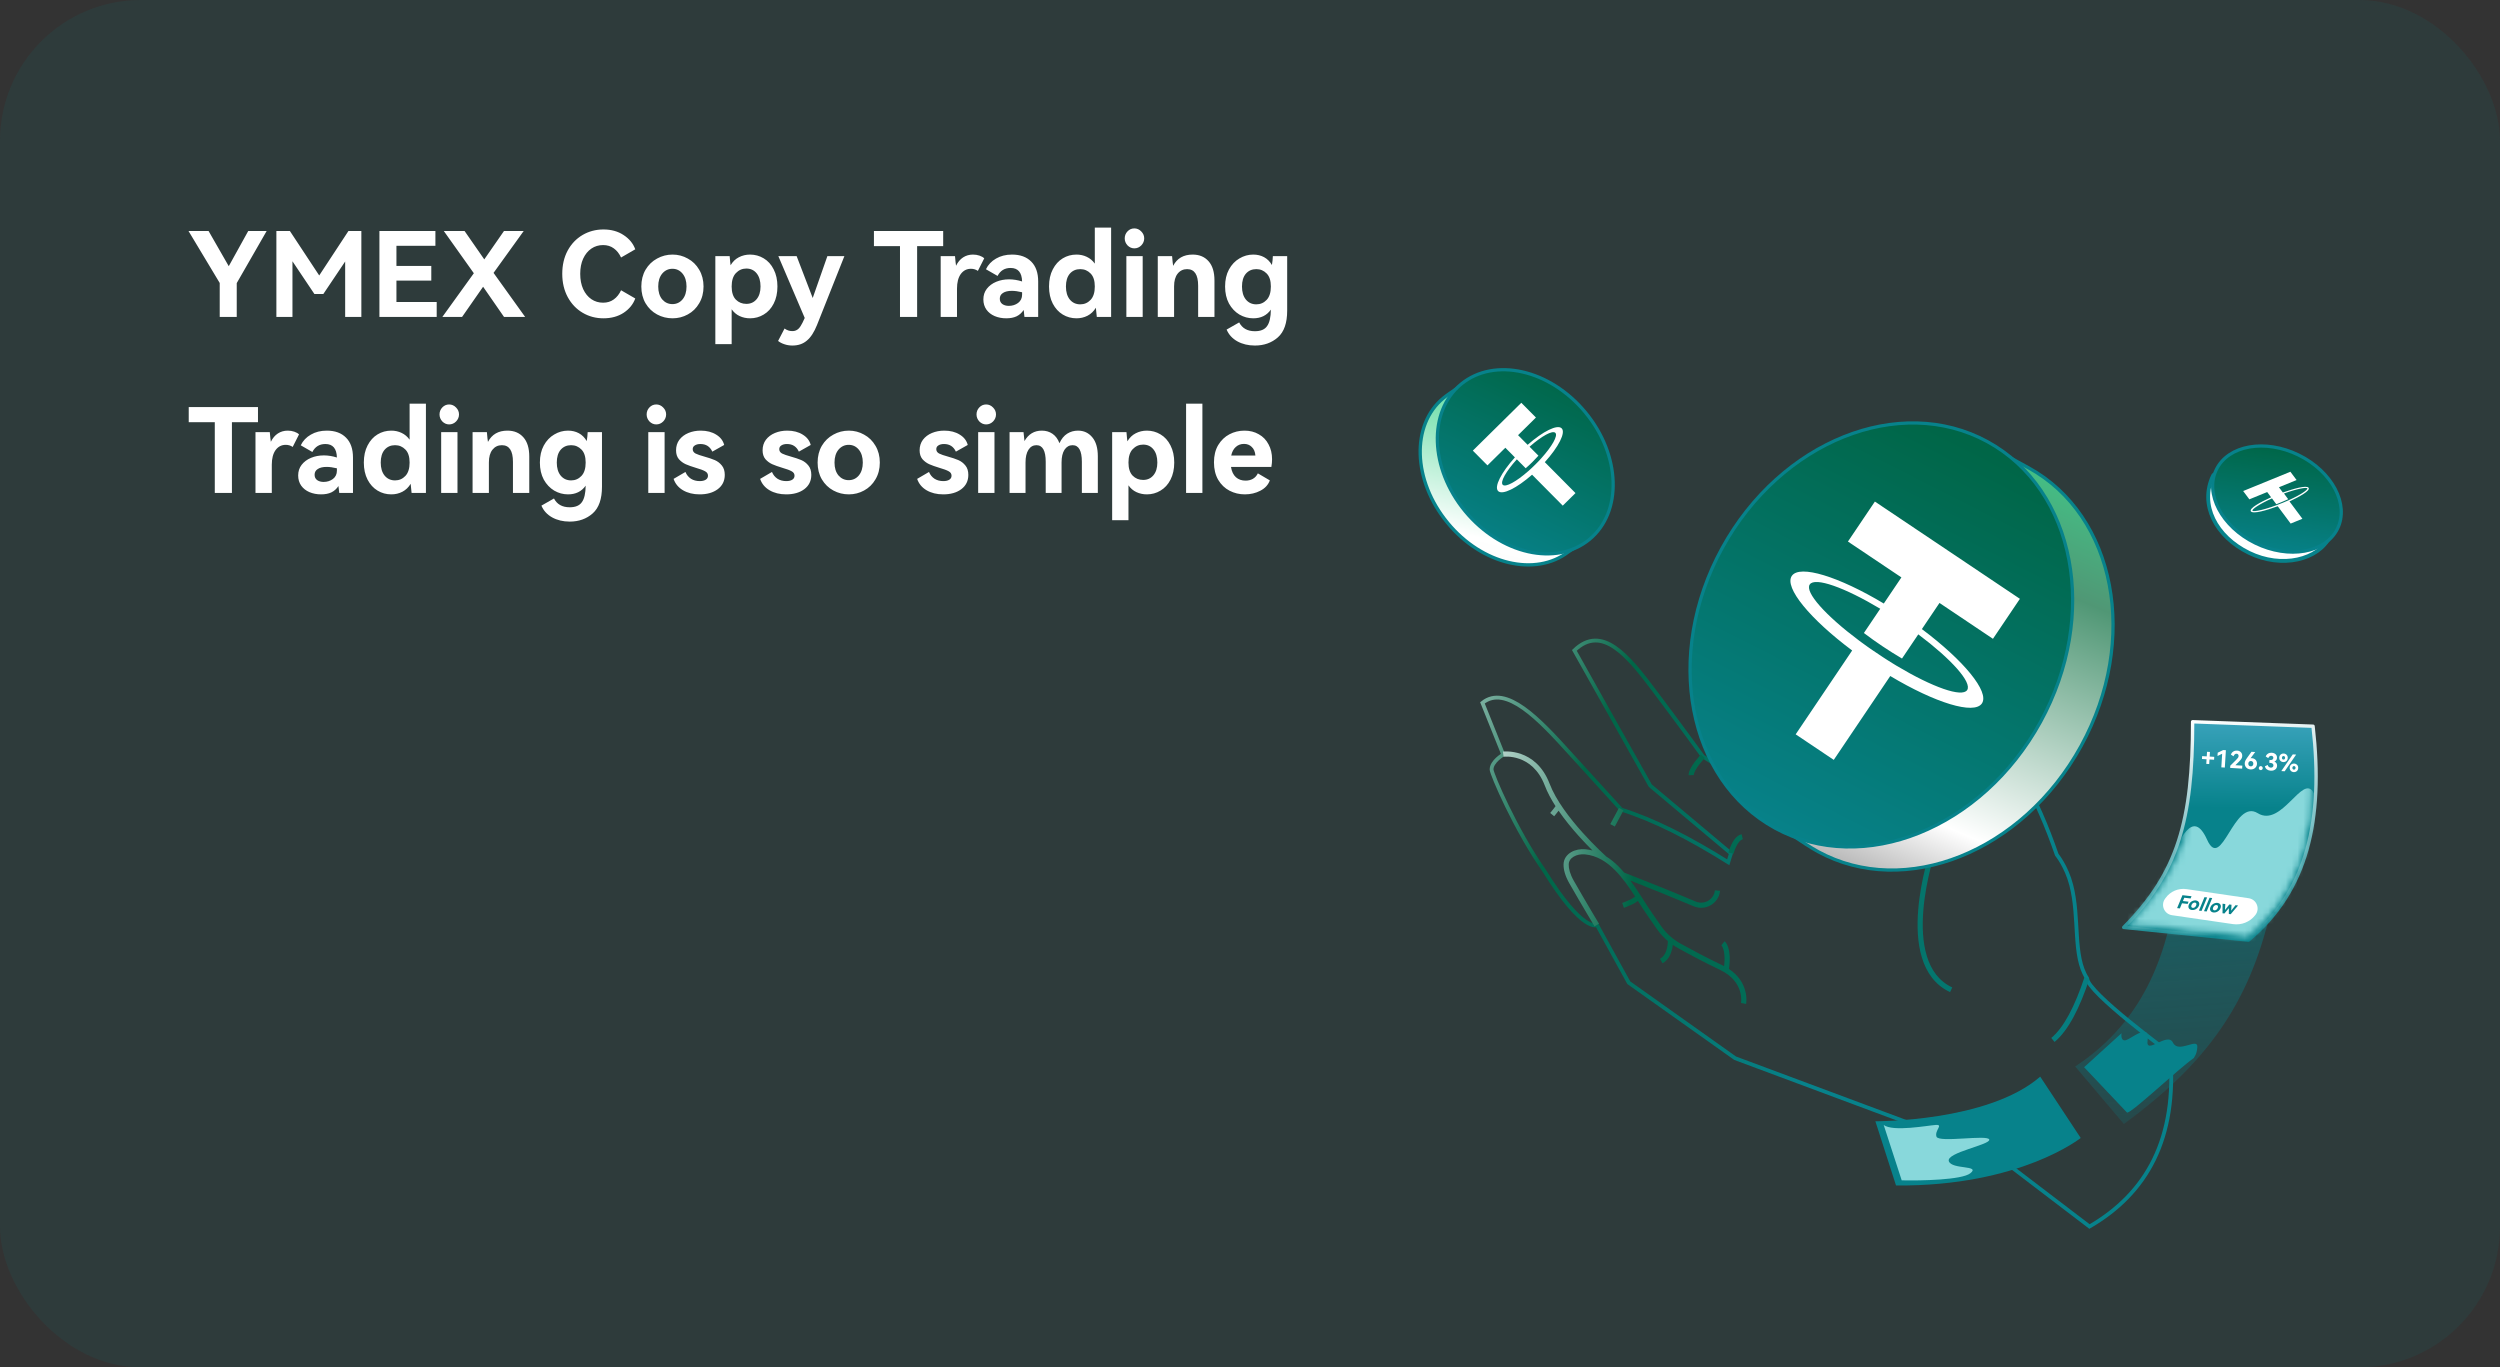 <svg width="426" height="233" viewBox="0 0 426 233" fill="none" xmlns="http://www.w3.org/2000/svg">
<rect x="0" y="0" width="426" height="233" fill="#333333" stroke="none"/>
<rect width="426" height="233" rx="24" fill="#07828B" fill-opacity="0.1"/>
<path d="M246.676 89.103L246.676 89.102C240.69 81.847 240.459 72.37 245.938 67.846L245.939 67.845C246.459 67.412 247.436 66.739 248.294 66.167C248.72 65.883 249.114 65.626 249.401 65.441C249.544 65.348 249.661 65.273 249.742 65.221C249.756 65.212 249.768 65.204 249.78 65.197C249.791 65.198 249.803 65.2 249.815 65.202C249.905 65.215 250.039 65.235 250.211 65.262C250.555 65.317 251.053 65.402 251.666 65.523C252.892 65.764 254.578 66.147 256.416 66.713C260.107 67.85 264.351 69.71 266.756 72.6C267.961 74.066 268.765 76.028 269.287 78.168C269.808 80.305 270.044 82.601 270.125 84.717C270.206 86.832 270.133 88.76 270.039 90.159C269.992 90.859 269.94 91.426 269.9 91.817C269.88 92.013 269.863 92.165 269.851 92.268C269.85 92.278 269.849 92.288 269.847 92.297L269.841 92.301L269.542 92.502C269.294 92.668 268.962 92.89 268.627 93.115C267.966 93.559 267.271 94.025 267.214 94.069L267.213 94.07C261.678 98.313 252.557 96.239 246.676 89.103Z" fill="url(#paint0_linear_3849_2908)" stroke="#07828B" stroke-width="0.566"/>
<path d="M270.833 91.925C276.492 87.274 276.187 77.578 270.151 70.268C264.115 62.958 254.634 60.803 248.974 65.454C243.314 70.105 243.62 79.802 249.656 87.111C255.692 94.421 265.173 96.576 270.833 91.925Z" fill="url(#paint1_linear_3849_2908)" stroke="#07828B" stroke-width="0.552" stroke-miterlimit="10" stroke-linejoin="round"/>
<path d="M253.464 79.301L250.97 76.787L259.23 68.634L261.724 71.148L258.678 74.154L260.307 75.797C262.92 73.492 265.387 72.26 266.111 72.99C266.834 73.72 265.574 76.168 263.236 78.75L268.463 84.022L266.294 86.164L261.065 80.89C258.46 83.183 256.003 84.407 255.282 83.679C254.56 82.952 255.813 80.514 258.139 77.939L256.509 76.295L253.464 79.301ZM256.067 82.611C256.543 83.09 258.383 82.07 260.441 80.261L260.573 80.143L260.587 80.129L260.71 80.019L260.723 80.006C260.815 79.923 260.906 79.839 260.999 79.752L261.005 79.747L261.128 79.631L261.162 79.597L261.259 79.505L261.862 78.91L261.955 78.815L261.987 78.783L262.097 78.669L262.109 78.657C262.239 78.522 262.365 78.387 262.488 78.253L262.49 78.251L262.612 78.117C264.459 76.076 265.509 74.24 265.031 73.758C264.553 73.276 262.702 74.305 260.636 76.124L262.149 77.65C261.831 78.007 261.482 78.375 261.107 78.745C260.726 79.121 260.346 79.472 259.978 79.79L258.471 78.27C256.633 80.305 255.591 82.13 256.067 82.611Z" fill="white"/>
<path d="M377.113 81.033L377.113 81.033C377.148 80.961 377.175 80.936 377.19 80.924C377.209 80.909 377.223 80.901 377.258 80.883C377.274 80.875 377.293 80.865 377.319 80.851C377.396 80.809 377.495 80.748 377.591 80.637C377.676 80.538 377.746 80.414 377.807 80.255C378.993 78.666 380.836 77.84 383.045 77.725C385.275 77.608 387.861 78.218 390.452 79.486L390.594 79.196L390.452 79.486C395.376 81.896 398.355 85.97 397.697 89.694C397.659 89.8 397.623 89.904 397.587 90.006C397.409 90.51 397.247 90.967 397.037 91.395L397.037 91.395C396.053 93.397 394.016 94.785 391.499 95.329C388.985 95.873 386.015 95.566 383.218 94.197C377.593 91.443 374.735 86.017 377.113 81.033Z" fill="white" stroke="#07828B" stroke-width="0.651"/>
<path d="M384.307 92.54C378.609 89.751 375.64 84.132 377.677 79.99C379.714 75.847 385.984 74.751 391.682 77.54C397.381 80.329 400.349 85.948 398.312 90.09C396.276 94.232 390.005 95.329 384.307 92.54Z" fill="url(#paint2_linear_3849_2908)" stroke="#07828B" stroke-width="0.552" stroke-miterlimit="10" stroke-linejoin="round"/>
<path d="M393.39 83.119C393.04 82.645 390.88 83.261 389 83.924L388.332 83.031L391.338 81.8L390.282 80.385L382.234 83.673L383.291 85.087L386.33 83.844L386.998 84.737C385.184 85.546 383.185 86.639 383.554 87.137C383.923 87.635 386.232 86.961 388.126 86.263L390.329 89.218L392.33 88.397L390.127 85.442C391.888 84.62 393.731 83.595 393.381 83.12L393.39 83.119ZM388.925 85.694C386.067 86.859 383.997 87.262 383.827 87.032C383.667 86.819 384.899 85.942 387.146 84.925L387.884 85.921L388.815 85.544C389.186 85.395 389.556 85.237 389.908 85.064L389.189 84.092C391.44 83.279 393.026 83.004 393.176 83.21C393.313 83.459 391.751 84.541 388.934 85.693L388.925 85.694Z" fill="white"/>
<path d="M272.129 157.62L277.545 167.453L295.661 180.317L340.191 196.913L356.048 209C365.749 203.364 371.047 194.076 369.801 179.462C369.801 179.462 355.697 169.124 355.619 166.676C353.165 162.867 354.412 156.454 352.931 150.78C352.113 147.632 350.477 145.65 350.477 145.65C347.126 135.933 342.646 127.538 336.296 121.126C336.296 121.126 327.179 116.462 330.179 126.411C330.179 126.411 333.724 127.927 333.14 134.534C332.945 136.905 332.867 141.569 331.62 143.24C330.763 144.367 329.672 144.911 328.66 145.183C327.023 145.572 319.777 145.222 315.92 143.667C308.557 140.675 299.206 134.534 290.168 128.899C290.168 128.899 285.999 123.147 281.869 117.667C277.467 111.798 272.987 106.279 268.272 110.826L281.207 133.873L294.96 145.416L294.492 146.932C287.986 142.851 281.83 139.703 276.259 137.954C276.259 137.954 272.09 133.368 267.416 128.238C262.351 122.641 256.624 116.54 252.611 119.765L256.156 128.588C256.156 128.588 254.13 129.754 254.169 131.153C254.208 131.93 258.182 141.297 263.13 148.37C269.753 159.058 272.129 157.62 272.129 157.62Z" stroke="url(#paint3_linear_3849_2908)" stroke-width="0.651"/>
<path fill-rule="evenodd" clip-rule="evenodd" d="M256.156 128.51C256.214 128.945 256.214 128.945 256.214 128.945L256.221 128.944C256.228 128.943 256.24 128.942 256.257 128.94C256.29 128.937 256.341 128.933 256.408 128.93C256.542 128.922 256.739 128.918 256.985 128.931C257.477 128.955 258.157 129.045 258.902 129.308C260.378 129.827 262.145 131.031 263.225 133.835C263.669 135.008 264.314 136.205 265.064 137.372C265.043 137.401 265.02 137.433 264.994 137.468C264.889 137.612 264.761 137.777 264.636 137.936C264.511 138.094 264.391 138.242 264.302 138.352C264.257 138.406 264.22 138.451 264.195 138.482L264.165 138.518L264.158 138.527L264.156 138.529L264.156 138.53L264.494 138.81C264.833 139.089 264.833 139.089 264.833 139.089L264.833 139.089L264.834 139.088L264.836 139.086L264.844 139.076L264.874 139.039C264.901 139.007 264.938 138.961 264.984 138.905C265.075 138.794 265.198 138.641 265.326 138.479C265.411 138.371 265.499 138.259 265.581 138.15C266.647 139.699 267.863 141.171 268.992 142.43C269.863 143.401 270.688 144.252 271.364 144.923C270.979 144.824 270.581 144.752 270.167 144.712C269.322 144.629 268.419 144.798 267.71 145.217C266.99 145.641 266.447 146.343 266.431 147.295C266.416 148.148 266.673 149.216 267.423 150.53C268.476 152.379 269.549 154.208 270.358 155.574C270.763 156.258 271.101 156.826 271.339 157.223C271.458 157.421 271.552 157.577 271.616 157.683L271.688 157.805L271.707 157.836L271.712 157.844L271.713 157.846L271.714 157.846C271.714 157.846 271.714 157.846 272.09 157.62C272.467 157.394 272.467 157.394 272.467 157.394V157.394L272.467 157.393L272.465 157.391L272.461 157.384L272.442 157.353L272.37 157.232C272.306 157.126 272.213 156.971 272.094 156.773C271.857 156.377 271.519 155.81 271.115 155.128C270.307 153.764 269.237 151.94 268.187 150.097C267.495 148.883 267.299 147.969 267.31 147.31C267.32 146.728 267.639 146.278 268.157 145.972C268.685 145.66 269.397 145.518 270.082 145.585C272.088 145.781 273.74 146.81 275.203 148.284C276.469 149.559 277.57 151.142 278.619 152.759C278.593 152.786 278.558 152.819 278.512 152.856C278.324 153.01 278.037 153.174 277.718 153.33C277.404 153.483 277.081 153.617 276.835 153.713C276.712 153.76 276.61 153.798 276.538 153.824C276.524 153.83 276.51 153.834 276.498 153.839C276.481 153.845 276.467 153.85 276.456 153.854L276.435 153.861L276.43 153.862L276.429 153.863C276.429 153.863 276.429 153.863 276.572 154.278C276.714 154.693 276.714 154.693 276.714 154.693H276.715L276.717 154.692L276.724 154.689L276.748 154.681C276.769 154.674 276.8 154.663 276.838 154.649C276.915 154.621 277.024 154.58 277.154 154.53C277.413 154.429 277.76 154.285 278.104 154.118C278.442 153.953 278.8 153.754 279.068 153.536L279.081 153.525C279.085 153.522 279.09 153.518 279.095 153.514C279.097 153.512 279.099 153.51 279.101 153.509L279.121 153.541C280.263 155.35 281.477 157.105 282.378 158.37C282.902 159.106 283.514 159.769 284.197 160.349C284.198 160.364 284.198 160.386 284.198 160.412C284.198 160.475 284.196 160.569 284.189 160.685C284.175 160.918 284.14 161.236 284.057 161.579C283.889 162.279 283.543 162.999 282.863 163.378L283.292 164.144C284.287 163.59 284.72 162.581 284.912 161.784C284.981 161.498 285.022 161.228 285.045 161C285.345 161.207 285.656 161.4 285.977 161.578C287.764 162.568 290.474 164.025 293.133 165.284C295.276 166.316 296.141 167.74 296.487 168.882C296.662 169.46 296.707 169.975 296.708 170.344C296.708 170.528 296.698 170.674 296.688 170.772C296.683 170.821 296.678 170.858 296.675 170.882C296.673 170.893 296.671 170.901 296.671 170.906L296.67 170.909C296.67 170.909 296.67 170.909 297.102 170.99C297.534 171.071 297.534 171.071 297.534 171.071V171.07L297.535 171.068L297.536 171.064L297.538 171.051C297.54 171.041 297.542 171.027 297.545 171.009C297.55 170.974 297.556 170.924 297.562 170.862C297.576 170.736 297.588 170.559 297.587 170.341C297.586 169.906 297.533 169.304 297.328 168.628C296.985 167.496 296.222 166.184 294.616 165.117C294.862 163.376 294.731 162.239 294.508 161.51C294.391 161.127 294.249 160.86 294.126 160.68C294.065 160.59 294.009 160.523 293.964 160.475C293.941 160.451 293.922 160.432 293.906 160.418C293.897 160.41 293.891 160.404 293.884 160.399L293.881 160.396L293.876 160.392L293.872 160.389L293.871 160.387L293.87 160.387C293.869 160.386 293.869 160.386 293.596 160.73C293.323 161.073 293.322 161.073 293.322 161.073L293.321 161.072L293.32 161.071L293.317 161.069L293.314 161.066C293.312 161.064 293.311 161.064 293.311 161.064C293.311 161.064 293.315 161.068 293.323 161.075C293.337 161.091 293.365 161.122 293.4 161.174C293.471 161.278 293.575 161.464 293.667 161.766C293.83 162.299 293.958 163.197 293.792 164.632C293.701 164.585 293.609 164.539 293.514 164.493L293.512 164.492C290.876 163.245 288.184 161.798 286.404 160.811C285.093 160.085 283.963 159.081 283.095 157.862C282.199 156.604 280.994 154.863 279.865 153.072L279.863 153.07C279.755 152.9 279.645 152.73 279.535 152.559C279.533 152.548 279.53 152.538 279.528 152.528L279.517 152.531C278.981 151.699 278.423 150.857 277.831 150.05C281.485 151.487 285.082 152.943 288.609 154.432C290.61 155.276 292.875 153.959 293.098 151.797L292.224 151.707C292.062 153.276 290.414 154.241 288.952 153.624C284.969 151.943 280.899 150.304 276.762 148.688C276.461 148.333 276.15 147.991 275.828 147.667C275.148 146.982 274.415 146.373 273.613 145.885L273.629 145.866L273.628 145.865L273.625 145.862L273.609 145.848C273.596 145.836 273.575 145.818 273.548 145.793C273.494 145.744 273.413 145.671 273.31 145.575C273.104 145.384 272.805 145.104 272.44 144.749C271.71 144.04 270.712 143.033 269.647 141.845C267.506 139.457 265.127 136.378 264.047 133.524L264.046 133.522C262.867 130.459 260.894 129.078 259.195 128.48C258.353 128.184 257.586 128.082 257.029 128.055C256.75 128.041 256.522 128.045 256.362 128.053C256.282 128.058 256.218 128.063 256.173 128.067C256.151 128.069 256.133 128.071 256.121 128.073L256.105 128.074L256.1 128.075L256.099 128.075H256.098C256.098 128.075 256.097 128.075 256.156 128.51ZM289.848 128.559C289.848 128.559 289.848 128.559 290.168 128.86C290.487 129.161 290.487 129.161 290.487 129.161L290.486 129.162L290.483 129.166L290.467 129.183C290.453 129.198 290.432 129.22 290.406 129.249C290.352 129.308 290.276 129.393 290.184 129.499C289.999 129.711 289.754 130.003 289.512 130.327C289.268 130.653 289.034 131.001 288.865 131.325C288.688 131.664 288.614 131.917 288.62 132.07L287.741 132.102C287.727 131.711 287.893 131.288 288.085 130.92C288.284 130.537 288.549 130.147 288.807 129.802C289.066 129.456 289.326 129.146 289.52 128.923C289.617 128.812 289.698 128.721 289.756 128.659C289.785 128.627 289.807 128.603 289.823 128.586L289.841 128.566L289.846 128.561L289.848 128.559L289.848 128.559ZM294.959 145.378C295.386 145.484 295.386 145.484 295.386 145.484L295.386 145.484L295.387 145.48L295.391 145.462C295.396 145.446 295.402 145.422 295.411 145.39C295.43 145.326 295.457 145.234 295.494 145.121C295.569 144.895 295.68 144.593 295.828 144.284C295.977 143.973 296.156 143.671 296.361 143.434C296.567 143.195 296.773 143.054 296.972 143.006L296.765 142.153C296.321 142.261 295.967 142.546 295.695 142.861C295.421 143.178 295.203 143.556 295.035 143.906C294.866 144.258 294.742 144.597 294.659 144.847C294.618 144.972 294.587 145.076 294.566 145.15C294.555 145.187 294.547 145.216 294.542 145.237L294.539 145.249L294.535 145.261L294.534 145.268L294.533 145.27L294.533 145.271V145.271C294.533 145.271 294.533 145.271 294.959 145.378ZM276.647 138.084L275.166 140.844L274.391 140.429L275.871 137.67L276.647 138.084ZM328.945 144.81C328.945 144.809 328.945 144.809 329.361 144.95C329.777 145.091 329.777 145.091 329.777 145.091V145.092L329.777 145.094L329.773 145.104L329.767 145.123L329.76 145.143C329.749 145.178 329.731 145.231 329.709 145.301C329.664 145.44 329.599 145.646 329.52 145.91C329.362 146.438 329.146 147.198 328.917 148.126C328.457 149.982 327.947 152.498 327.735 155.148C327.523 157.803 327.613 160.564 328.336 162.924C329.055 165.274 330.391 167.2 332.664 168.261L332.292 169.055C329.734 167.862 328.265 165.698 327.495 163.18C326.727 160.671 326.642 157.787 326.858 155.079C327.075 152.366 327.597 149.8 328.063 147.915C328.296 146.972 328.516 146.198 328.678 145.658C328.759 145.388 328.825 145.177 328.872 145.033C328.895 144.961 328.913 144.905 328.925 144.868C328.932 144.849 328.936 144.834 328.94 144.825L328.944 144.813L328.945 144.81L328.945 144.81ZM350.095 177.546C352.459 175.595 354.399 171.716 356.037 166.775L355.202 166.499C353.568 171.43 351.689 175.091 349.534 176.87L350.095 177.546Z" fill="url(#paint4_linear_3849_2908)"/>
<path d="M336.692 74.978C336.778 74.952 336.847 74.932 336.899 74.917L337.072 75.012L337.814 75.418C338.44 75.76 339.302 76.231 340.246 76.747C342.135 77.779 344.352 78.992 345.67 79.714C360.492 87.839 364.556 109.015 354.619 127.11C344.681 145.206 324.601 153.197 309.78 145.109C308.549 144.431 306.87 143.327 305.492 142.388C304.805 141.919 304.195 141.493 303.756 141.184C303.537 141.03 303.361 140.904 303.24 140.818C303.191 140.783 303.151 140.754 303.121 140.733L303.12 140.731C303.1 140.677 303.071 140.598 303.034 140.494C302.958 140.285 302.849 139.976 302.712 139.577C302.439 138.78 302.058 137.624 301.627 136.188C300.763 133.316 299.699 129.331 298.894 124.875C297.28 115.942 296.724 105.195 300.832 97.713C304.907 90.296 313.921 84.587 321.97 80.725C325.987 78.798 329.747 77.337 332.504 76.359C333.882 75.87 335.009 75.501 335.79 75.255C336.181 75.132 336.486 75.04 336.692 74.978Z" fill="url(#paint5_linear_3849_2908)" stroke="#07828B" stroke-width="0.552"/>
<path d="M347.706 123.007C357.688 104.816 353.637 83.438 338.657 75.257C323.676 67.076 303.44 75.191 293.458 93.382C283.475 111.574 287.527 132.952 302.507 141.133C317.487 149.314 337.723 141.199 347.706 123.007Z" fill="url(#paint6_linear_3849_2908)" stroke="#07828B" stroke-width="0.552" stroke-miterlimit="10" stroke-linejoin="round"/>
<path d="M339.599 108.853L344.19 102.039L319.48 85.466L314.889 92.28L323.999 98.39L321 102.842C313.341 98.251 306.654 96.159 305.322 98.136C303.989 100.114 308.455 105.502 315.608 110.844L305.982 125.132L312.473 129.484L322.1 115.194C329.735 119.76 336.391 121.836 337.719 119.864C339.047 117.893 334.608 112.526 327.488 107.197L330.489 102.742L339.599 108.853ZM335.201 117.591C334.324 118.892 329.278 117.091 323.25 113.488L322.862 113.254L322.82 113.226L322.457 113.004L322.419 112.978C322.15 112.813 321.878 112.643 321.605 112.469L321.588 112.458L321.221 112.224L321.119 112.156L320.832 111.969L319.028 110.76L318.749 110.567L318.651 110.501L318.32 110.267L318.283 110.243C317.891 109.965 317.507 109.688 317.132 109.411L317.127 109.408L316.754 109.13C311.102 104.907 307.5 100.902 308.381 99.595C309.261 98.288 314.337 100.107 320.392 103.731L317.607 107.864C318.582 108.605 319.642 109.362 320.762 110.114C321.901 110.877 323.026 111.583 324.101 112.213L326.875 108.095C332.5 112.306 336.077 116.29 335.201 117.591Z" fill="white"/>
<path d="M319.564 191.064C319.564 191.064 338.756 191.205 347.652 183.458L354.552 193.908C354.552 193.908 344.233 202.175 323.084 202.008L319.564 191.064Z" fill="#07828B"/>
<path d="M324.05 201.129L320.983 191.698C322.576 192.894 328.438 191.788 329.841 191.691C331.244 191.595 329.603 192.612 329.979 193.691C330.356 194.77 338.71 193.291 338.972 194.177C339.235 195.063 331.575 196.393 332.08 197.865C332.584 199.337 337.559 198.493 335.745 199.923C334.294 201.068 327.344 201.204 324.05 201.129Z" fill="#88D8DB"/>
<path d="M353.604 181.729C363.959 174.937 368.934 164.819 370.788 151.746L386.442 157.164C382.605 172.236 374.977 181.975 361.911 191.529L353.612 181.729L353.604 181.729Z" fill="url(#paint7_linear_3849_2908)"/>
<path d="M362.661 177.071C361.5 177.728 361.413 176.667 361.515 176.055L355.134 181.856L362.451 189.589C363.225 189.693 371.111 182.194 373.848 180.268C373.887 180.046 374.324 179.786 374.425 178.42C374.552 176.712 371.189 179.594 370.269 177.662C369.35 175.73 365.548 179.934 365.949 177.272C366.35 174.61 364.113 176.249 362.661 177.071Z" fill="#07828B"/>
<path d="M373.624 122.987L394.143 123.75C395.953 139.663 393.206 151.815 383.131 160.199L361.879 158.029C371.122 148.689 373.624 139.797 373.624 122.987Z" fill="url(#paint8_linear_3849_2908)" stroke="url(#paint9_linear_3849_2908)" stroke-width="0.579" stroke-miterlimit="10" stroke-linejoin="round"/>
<mask id="mask0_3849_2908" style="mask-type:alpha" maskUnits="userSpaceOnUse" x="362" y="123" width="32" height="37">
<path d="M372.448 124.104L392.878 124.588C395.315 139.538 392.076 151.537 383.006 159.242L363.45 157.292C372.182 148.468 375.899 137.763 372.448 124.104Z" fill="#D9D9D9" stroke="white" stroke-width="0.579" stroke-miterlimit="10"/>
</mask>
<g mask="url(#mask0_3849_2908)">
<path d="M369.647 146.714C368.261 149.377 366.803 147.468 366.247 146.181L358.445 161.944L384.648 164.613C386.234 163.867 393.874 146.88 396.683 139.886C396.484 139.418 395.718 137.801 394.242 135.083C392.397 131.686 388.8 141.112 384.71 138.564C380.619 136.015 378.584 148.634 376.091 143.089C373.597 137.544 371.38 143.384 369.647 146.714Z" fill="#88D8DB"/>
</g>
<path d="M376.079 128.104L376.577 128.135L376.528 128.918L377.309 128.967L377.278 129.46L376.497 129.411L376.448 130.195L375.95 130.164L375.999 129.38L375.214 129.332L375.245 128.839L376.03 128.888L376.079 128.104ZM377.861 128.823L377.896 128.261L378.835 127.805L379.292 127.833L379.108 130.794L378.513 130.757L378.657 128.442L377.861 128.823ZM380.907 130.391L382.093 130.464L382.061 130.977L380.017 130.85L380.041 130.471L380.998 129.524C381.162 129.362 381.277 129.234 381.343 129.14C381.411 129.045 381.448 128.944 381.455 128.839C381.462 128.723 381.436 128.628 381.375 128.555C381.315 128.48 381.229 128.44 381.119 128.433C381.005 128.426 380.903 128.462 380.811 128.54C380.72 128.615 380.646 128.727 380.591 128.875L380.146 128.579C380.231 128.344 380.37 128.169 380.561 128.054C380.753 127.936 380.969 127.885 381.209 127.899C381.398 127.911 381.559 127.96 381.691 128.047C381.827 128.131 381.927 128.243 381.992 128.382C382.059 128.521 382.087 128.677 382.076 128.849C382.066 129.019 382.014 129.175 381.921 129.318C381.831 129.459 381.673 129.64 381.448 129.861L380.907 130.391ZM383.711 129.19C383.895 129.202 384.056 129.252 384.194 129.342C384.332 129.429 384.436 129.546 384.505 129.693C384.574 129.841 384.603 130.007 384.592 130.189C384.58 130.381 384.522 130.549 384.418 130.694C384.317 130.839 384.183 130.948 384.016 131.022C383.851 131.095 383.675 131.126 383.486 131.114C383.291 131.102 383.117 131.05 382.963 130.956C382.809 130.86 382.691 130.733 382.609 130.573C382.527 130.414 382.492 130.234 382.505 130.032C382.514 129.881 382.551 129.738 382.617 129.605C382.682 129.468 382.793 129.291 382.951 129.074L383.653 128.104L384.289 128.143L383.654 128.996C383.604 129.066 383.549 129.135 383.491 129.205C383.557 129.19 383.63 129.185 383.711 129.19ZM383.514 130.589C383.641 130.597 383.746 130.561 383.83 130.483C383.914 130.402 383.96 130.294 383.968 130.159C383.976 130.024 383.944 129.913 383.871 129.824C383.798 129.734 383.698 129.684 383.571 129.676C383.442 129.668 383.335 129.705 383.252 129.786C383.168 129.865 383.122 129.971 383.114 130.106C383.105 130.243 383.137 130.356 383.21 130.445C383.286 130.533 383.387 130.581 383.514 130.589ZM385.208 131.229C385.116 131.224 385.04 131.185 384.98 131.114C384.919 131.042 384.892 130.96 384.898 130.866C384.903 130.771 384.941 130.692 385.01 130.629C385.079 130.566 385.159 130.537 385.251 130.543C385.345 130.549 385.423 130.587 385.484 130.659C385.547 130.73 385.576 130.813 385.57 130.907C385.564 131.001 385.525 131.08 385.453 131.143C385.384 131.207 385.303 131.235 385.208 131.229ZM387.554 129.769C387.714 129.842 387.834 129.941 387.913 130.067C387.992 130.191 388.026 130.342 388.015 130.52C388.003 130.703 387.946 130.857 387.843 130.984C387.744 131.107 387.612 131.199 387.448 131.259C387.288 131.317 387.111 131.34 386.92 131.327C386.674 131.312 386.463 131.241 386.287 131.114C386.113 130.987 385.996 130.811 385.934 130.585L386.416 130.348C386.451 130.49 386.515 130.601 386.611 130.68C386.706 130.756 386.816 130.798 386.94 130.806C387.062 130.813 387.165 130.784 387.25 130.72C387.339 130.655 387.386 130.561 387.394 130.436C387.411 130.165 387.212 130.016 386.796 129.99L386.687 129.983L386.717 129.498L386.875 129.508C387.029 129.518 387.149 129.489 387.234 129.421C387.322 129.351 387.37 129.261 387.377 129.15C387.383 129.048 387.354 128.963 387.291 128.897C387.227 128.831 387.142 128.795 387.034 128.788C386.917 128.781 386.814 128.813 386.723 128.882C386.635 128.95 386.563 129.051 386.509 129.185L386.079 128.903C386.164 128.682 386.297 128.517 386.48 128.409C386.663 128.299 386.875 128.251 387.115 128.266C387.301 128.278 387.462 128.323 387.598 128.402C387.737 128.478 387.842 128.58 387.912 128.709C387.983 128.838 388.013 128.983 388.003 129.144C387.994 129.295 387.95 129.424 387.873 129.53C387.799 129.636 387.692 129.716 387.554 129.769ZM389.832 129.173C389.823 129.318 389.783 129.446 389.711 129.555C389.639 129.661 389.547 129.74 389.432 129.793C389.318 129.845 389.194 129.867 389.062 129.859C388.933 129.851 388.814 129.814 388.707 129.748C388.601 129.682 388.517 129.591 388.456 129.477C388.398 129.36 388.374 129.228 388.383 129.083C388.392 128.937 388.433 128.812 388.504 128.705C388.579 128.599 388.673 128.52 388.787 128.467C388.902 128.412 389.024 128.389 389.153 128.397C389.286 128.405 389.405 128.444 389.512 128.512C389.619 128.578 389.701 128.669 389.759 128.783C389.817 128.897 389.842 129.028 389.832 129.173ZM390.689 128.545L391.263 128.581L389.31 131.427L388.735 131.392L390.689 128.545ZM389.379 129.145C389.385 129.053 389.363 128.979 389.316 128.922C389.268 128.862 389.205 128.83 389.127 128.825C389.051 128.82 388.986 128.845 388.931 128.898C388.876 128.948 388.846 129.02 388.841 129.111C388.835 129.2 388.856 129.275 388.904 129.334C388.952 129.394 389.013 129.426 389.089 129.431C389.167 129.436 389.234 129.411 389.289 129.358C389.343 129.305 389.373 129.234 389.379 129.145ZM391.615 130.885C391.606 131.031 391.566 131.158 391.494 131.267C391.422 131.373 391.329 131.453 391.215 131.505C391.101 131.557 390.978 131.579 390.845 131.571C390.715 131.563 390.597 131.526 390.49 131.46C390.383 131.394 390.3 131.304 390.239 131.189C390.181 131.072 390.157 130.941 390.166 130.795C390.175 130.65 390.215 130.524 390.287 130.417C390.362 130.311 390.456 130.232 390.57 130.18C390.685 130.125 390.807 130.101 390.936 130.109C391.069 130.117 391.188 130.156 391.295 130.225C391.402 130.291 391.484 130.381 391.542 130.495C391.6 130.61 391.624 130.74 391.615 130.885ZM391.162 130.857C391.168 130.765 391.145 130.691 391.095 130.634C391.047 130.574 390.985 130.542 390.91 130.537C390.834 130.533 390.769 130.557 390.714 130.61C390.659 130.661 390.629 130.732 390.624 130.824C390.618 130.913 390.639 130.987 390.687 131.046C390.735 131.106 390.796 131.138 390.872 131.143C390.947 131.148 391.012 131.123 391.067 131.07C391.125 131.017 391.157 130.946 391.162 130.857Z" fill="white"/>
<path d="M383.173 153.057L372.585 151.506C371.202 151.303 369.822 151.889 369.011 153.024L368.915 153.158C368.141 154.241 368.788 155.757 370.107 155.95L380.503 157.469C381.943 157.68 383.386 157.103 384.282 155.958L384.319 155.91C385.16 154.835 384.526 153.255 383.173 153.057Z" fill="white"/>
<path d="M371.891 152.539L373.437 152.715L373.279 153.098L372.203 152.975L371.97 153.537L372.933 153.647L372.776 154.027L371.813 153.917L371.45 154.795L370.98 154.742L371.891 152.539ZM372.973 154.153C373.041 153.99 373.139 153.851 373.268 153.736C373.399 153.621 373.545 153.538 373.704 153.486C373.864 153.433 374.021 153.415 374.174 153.433C374.325 153.45 374.452 153.5 374.553 153.583C374.657 153.665 374.723 153.772 374.749 153.905C374.778 154.039 374.758 154.187 374.691 154.349C374.624 154.512 374.525 154.65 374.393 154.766C374.264 154.881 374.12 154.965 373.96 155.016C373.803 155.067 373.649 155.084 373.498 155.067C373.345 155.049 373.216 155 373.111 154.919C373.007 154.837 372.94 154.73 372.912 154.597C372.886 154.463 372.906 154.315 372.973 154.153ZM373.44 154.206C373.383 154.345 373.374 154.459 373.413 154.55C373.456 154.638 373.533 154.69 373.646 154.702C373.758 154.715 373.867 154.686 373.974 154.614C374.082 154.54 374.164 154.434 374.221 154.295C374.279 154.157 374.287 154.042 374.248 153.952C374.209 153.861 374.133 153.81 374.02 153.797C373.908 153.784 373.797 153.814 373.687 153.888C373.58 153.962 373.497 154.068 373.44 154.206ZM375.145 155.217L374.695 155.166L375.642 152.876L376.093 152.927L375.145 155.217ZM376.013 155.316L375.562 155.265L376.509 152.975L376.96 153.026L376.013 155.316ZM376.655 154.573C376.722 154.411 376.82 154.272 376.949 154.156C377.081 154.041 377.226 153.958 377.385 153.907C377.545 153.853 377.702 153.836 377.855 153.853C378.007 153.87 378.133 153.921 378.235 154.003C378.339 154.085 378.404 154.192 378.431 154.325C378.459 154.459 378.44 154.607 378.373 154.769C378.305 154.932 378.206 155.07 378.075 155.186C377.945 155.301 377.801 155.385 377.642 155.436C377.485 155.487 377.331 155.504 377.18 155.487C377.026 155.469 376.897 155.42 376.793 155.339C376.688 155.258 376.622 155.15 376.593 155.017C376.567 154.883 376.587 154.736 376.655 154.573ZM377.121 154.626C377.064 154.765 377.055 154.879 377.095 154.97C377.137 155.059 377.215 155.11 377.327 155.122C377.439 155.135 377.549 155.106 377.655 155.034C377.763 154.96 377.845 154.854 377.903 154.716C377.96 154.577 377.969 154.463 377.929 154.372C377.89 154.281 377.814 154.23 377.702 154.217C377.589 154.204 377.478 154.235 377.368 154.308C377.261 154.382 377.179 154.488 377.121 154.626ZM380.249 154.167L380.196 155.179L380.929 154.245L381.367 154.295L380.111 155.781L379.79 155.744L379.799 154.752L379.041 155.658L378.717 155.622L378.725 153.993L379.189 154.046L379.135 155.07L379.873 154.124L380.249 154.167Z" fill="#07828B"/>
<path d="M38.98 45.36L42.3 39.36H45.44L40.34 48.24V54H37.44V48.22L32.12 39.36H35.54L38.98 45.36ZM59.375 39.36H61.575V54H58.815V44.56L55.095 50.1H53.575L49.835 44.52V54H47.095V39.36H49.395L54.395 46.94L59.375 39.36ZM73.493 47.82H67.553V51.46H74.413V54H64.653V39.36H74.193V41.88H67.553V45.32H73.493V47.82ZM89.241 39.36L84.101 46.5L89.481 54H85.881L82.321 48.86L78.741 54H75.381L80.741 46.56L75.621 39.36H79.161L82.521 44.2L85.881 39.36H89.241ZM102.769 51.58C103.475 51.58 104.082 51.393 104.589 51.02C105.109 50.647 105.522 50.127 105.829 49.46L108.249 50.86C107.889 51.847 107.229 52.66 106.269 53.3C105.309 53.927 104.162 54.24 102.829 54.24C101.535 54.24 100.355 53.927 99.289 53.3C98.222 52.673 97.375 51.787 96.749 50.64C96.122 49.48 95.809 48.153 95.809 46.66C95.809 45.167 96.115 43.847 96.729 42.7C97.355 41.553 98.202 40.667 99.269 40.04C100.349 39.413 101.535 39.1 102.829 39.1C104.162 39.1 105.309 39.42 106.269 40.06C107.229 40.687 107.889 41.493 108.249 42.48L105.829 43.88C105.522 43.213 105.109 42.693 104.589 42.32C104.082 41.947 103.475 41.76 102.769 41.76C102.022 41.76 101.355 41.96 100.769 42.36C100.182 42.76 99.715 43.333 99.369 44.08C99.035 44.813 98.869 45.673 98.869 46.66C98.869 47.647 99.035 48.513 99.369 49.26C99.715 50.007 100.182 50.58 100.769 50.98C101.355 51.38 102.022 51.58 102.769 51.58ZM109.282 48.82C109.282 47.74 109.522 46.787 110.002 45.96C110.495 45.133 111.149 44.5 111.962 44.06C112.775 43.607 113.655 43.38 114.602 43.38C115.535 43.38 116.402 43.607 117.202 44.06C118.015 44.5 118.662 45.133 119.142 45.96C119.635 46.787 119.882 47.74 119.882 48.82C119.882 49.9 119.635 50.853 119.142 51.68C118.662 52.507 118.015 53.14 117.202 53.58C116.402 54.02 115.535 54.24 114.602 54.24C113.655 54.24 112.775 54.02 111.962 53.58C111.149 53.14 110.495 52.507 110.002 51.68C109.522 50.853 109.282 49.9 109.282 48.82ZM112.162 48.82C112.162 49.74 112.389 50.473 112.842 51.02C113.309 51.553 113.889 51.82 114.582 51.82C115.275 51.82 115.849 51.553 116.302 51.02C116.755 50.473 116.982 49.74 116.982 48.82C116.982 47.9 116.755 47.167 116.302 46.62C115.849 46.073 115.275 45.8 114.582 45.8C113.889 45.8 113.309 46.073 112.842 46.62C112.389 47.167 112.162 47.9 112.162 48.82ZM127.814 43.38C128.654 43.38 129.427 43.593 130.134 44.02C130.854 44.447 131.42 45.073 131.834 45.9C132.26 46.727 132.474 47.7 132.474 48.82C132.474 49.94 132.26 50.913 131.834 51.74C131.42 52.553 130.854 53.173 130.134 53.6C129.427 54.027 128.654 54.24 127.814 54.24C127.174 54.24 126.58 54.113 126.034 53.86C125.487 53.607 125.034 53.22 124.674 52.7V58.64H121.894V43.64H124.334L124.394 44.32C124.407 44.453 124.42 44.593 124.434 44.74C124.447 44.887 124.467 45.04 124.494 45.2C124.854 44.587 125.32 44.133 125.894 43.84C126.48 43.533 127.12 43.38 127.814 43.38ZM127.174 51.78C127.894 51.78 128.474 51.52 128.914 51C129.367 50.467 129.594 49.74 129.594 48.82C129.594 47.873 129.374 47.127 128.934 46.58C128.494 46.033 127.907 45.76 127.174 45.76C126.48 45.76 125.887 46.02 125.394 46.54C124.914 47.047 124.674 47.807 124.674 48.82C124.674 49.82 124.914 50.567 125.394 51.06C125.874 51.54 126.467 51.78 127.174 51.78ZM140.986 43.64H143.886L139.226 55.36C138.733 56.6 138.153 57.493 137.486 58.04C136.833 58.6 136.013 58.88 135.026 58.88C134.546 58.88 134.093 58.807 133.666 58.66C133.253 58.527 132.893 58.34 132.586 58.1L133.686 55.98C134.086 56.273 134.526 56.42 135.006 56.42C135.313 56.42 135.573 56.353 135.786 56.22C136.013 56.1 136.226 55.88 136.426 55.56C136.626 55.253 136.859 54.793 137.126 54.18L132.626 43.64H135.746L138.486 50.78L140.986 43.64ZM148.918 39.36H160.718V41.94H156.278V54H153.358V41.94H148.918V39.36ZM165.792 43.38C166.192 43.38 166.566 43.44 166.912 43.56C167.259 43.68 167.526 43.833 167.712 44.02L166.632 46.16C166.286 45.92 165.892 45.8 165.452 45.8C164.732 45.8 164.152 46.1 163.712 46.7C163.286 47.3 163.072 48.127 163.072 49.18V54H160.292V43.64H162.732C162.799 44.44 162.859 44.987 162.912 45.28C163.219 44.653 163.619 44.18 164.112 43.86C164.606 43.54 165.166 43.38 165.792 43.38ZM172.446 43.38C173.846 43.38 174.939 43.78 175.726 44.58C176.512 45.367 176.906 46.493 176.906 47.96V54H174.566C174.552 53.893 174.532 53.72 174.506 53.48C174.492 53.227 174.466 53.007 174.426 52.82C174.119 53.3 173.719 53.66 173.226 53.9C172.746 54.127 172.159 54.24 171.466 54.24C170.746 54.24 170.086 54.113 169.486 53.86C168.899 53.607 168.432 53.24 168.086 52.76C167.739 52.267 167.566 51.687 167.566 51.02C167.566 50.327 167.759 49.727 168.146 49.22C168.546 48.7 169.079 48.3 169.746 48.02C170.412 47.74 171.146 47.6 171.946 47.6C172.666 47.6 173.406 47.72 174.166 47.96C174.126 46.427 173.472 45.66 172.206 45.66C171.192 45.66 170.452 46.113 169.986 47.02L168.006 45.88C168.379 45.107 168.952 44.5 169.726 44.06C170.499 43.607 171.406 43.38 172.446 43.38ZM174.166 49.8C173.499 49.64 172.919 49.56 172.426 49.56C171.772 49.56 171.266 49.68 170.906 49.92C170.546 50.147 170.366 50.473 170.366 50.9C170.366 51.287 170.506 51.587 170.786 51.8C171.079 52.013 171.452 52.12 171.906 52.12C172.506 52.12 173.032 51.953 173.486 51.62C173.939 51.273 174.166 50.8 174.166 50.2V49.8ZM186.555 38.78H189.335V54H186.895C186.828 53.227 186.775 52.707 186.735 52.44C186.375 53.04 185.901 53.493 185.315 53.8C184.741 54.093 184.115 54.24 183.435 54.24C182.581 54.24 181.801 54.027 181.095 53.6C180.388 53.173 179.821 52.553 179.395 51.74C178.968 50.913 178.755 49.94 178.755 48.82C178.755 47.687 178.968 46.713 179.395 45.9C179.821 45.073 180.388 44.447 181.095 44.02C181.801 43.593 182.581 43.38 183.435 43.38C184.061 43.38 184.641 43.507 185.175 43.76C185.721 44.013 186.181 44.4 186.555 44.92V38.78ZM184.075 51.86C184.768 51.86 185.355 51.607 185.835 51.1C186.315 50.593 186.555 49.833 186.555 48.82C186.555 47.82 186.315 47.08 185.835 46.6C185.355 46.107 184.768 45.86 184.075 45.86C183.341 45.86 182.748 46.12 182.295 46.64C181.855 47.16 181.635 47.887 181.635 48.82C181.635 49.753 181.855 50.493 182.295 51.04C182.748 51.587 183.341 51.86 184.075 51.86ZM193.293 42.32C192.853 42.32 192.466 42.153 192.133 41.82C191.813 41.473 191.653 41.073 191.653 40.62C191.653 40.153 191.813 39.753 192.133 39.42C192.453 39.087 192.839 38.92 193.293 38.92C193.746 38.92 194.139 39.093 194.473 39.44C194.806 39.773 194.973 40.167 194.973 40.62C194.973 41.073 194.806 41.473 194.473 41.82C194.139 42.153 193.746 42.32 193.293 42.32ZM194.713 54H191.933V43.64H194.713V54ZM203.224 43.38C204.371 43.38 205.278 43.76 205.944 44.52C206.611 45.267 206.944 46.36 206.944 47.8V54H204.164V48.7C204.164 46.807 203.538 45.86 202.284 45.86C201.618 45.86 201.078 46.12 200.664 46.64C200.264 47.147 200.064 47.867 200.064 48.8V54H197.284V43.64H199.724C199.791 44.453 199.851 45.007 199.904 45.3C200.571 44.02 201.678 43.38 203.224 43.38ZM219.335 43.64V52.94C219.335 55.033 218.808 56.547 217.755 57.48C216.701 58.413 215.395 58.88 213.835 58.88C212.701 58.88 211.701 58.64 210.835 58.16C209.981 57.68 209.375 57.013 209.015 56.16L211.155 54.94C211.675 55.94 212.568 56.44 213.835 56.44C214.821 56.44 215.515 56.147 215.915 55.56C216.328 54.987 216.541 54.053 216.555 52.76C215.861 53.747 214.861 54.24 213.555 54.24C212.715 54.24 211.928 54.027 211.195 53.6C210.461 53.16 209.868 52.533 209.415 51.72C208.975 50.893 208.755 49.927 208.755 48.82C208.755 47.7 208.975 46.733 209.415 45.92C209.868 45.093 210.461 44.467 211.195 44.04C211.928 43.6 212.715 43.38 213.555 43.38C214.235 43.38 214.848 43.527 215.395 43.82C215.941 44.113 216.388 44.56 216.735 45.16C216.828 44.613 216.881 44.107 216.895 43.64H219.335ZM214.075 51.86C214.768 51.86 215.355 51.607 215.835 51.1C216.315 50.593 216.555 49.833 216.555 48.82C216.555 47.82 216.315 47.08 215.835 46.6C215.355 46.107 214.768 45.86 214.075 45.86C213.341 45.86 212.748 46.12 212.295 46.64C211.855 47.16 211.635 47.887 211.635 48.82C211.635 49.753 211.855 50.493 212.295 51.04C212.748 51.587 213.341 51.86 214.075 51.86ZM32.16 69.36H43.96V71.94H39.52V84H36.6V71.94H32.16V69.36ZM49.034 73.38C49.434 73.38 49.808 73.44 50.154 73.56C50.501 73.68 50.768 73.833 50.954 74.02L49.874 76.16C49.528 75.92 49.134 75.8 48.694 75.8C47.974 75.8 47.394 76.1 46.954 76.7C46.528 77.3 46.314 78.127 46.314 79.18V84H43.534V73.64H45.974C46.041 74.44 46.101 74.987 46.154 75.28C46.461 74.653 46.861 74.18 47.354 73.86C47.848 73.54 48.408 73.38 49.034 73.38ZM55.688 73.38C57.088 73.38 58.181 73.78 58.968 74.58C59.755 75.367 60.148 76.493 60.148 77.96V84H57.808C57.794 83.893 57.775 83.72 57.748 83.48C57.734 83.227 57.708 83.007 57.668 82.82C57.361 83.3 56.961 83.66 56.468 83.9C55.988 84.127 55.401 84.24 54.708 84.24C53.988 84.24 53.328 84.113 52.728 83.86C52.141 83.607 51.675 83.24 51.328 82.76C50.981 82.267 50.808 81.687 50.808 81.02C50.808 80.327 51.001 79.727 51.388 79.22C51.788 78.7 52.321 78.3 52.988 78.02C53.654 77.74 54.388 77.6 55.188 77.6C55.908 77.6 56.648 77.72 57.408 77.96C57.368 76.427 56.715 75.66 55.448 75.66C54.434 75.66 53.694 76.113 53.228 77.02L51.248 75.88C51.621 75.107 52.194 74.5 52.968 74.06C53.741 73.607 54.648 73.38 55.688 73.38ZM57.408 79.8C56.741 79.64 56.161 79.56 55.668 79.56C55.014 79.56 54.508 79.68 54.148 79.92C53.788 80.147 53.608 80.473 53.608 80.9C53.608 81.287 53.748 81.587 54.028 81.8C54.321 82.013 54.694 82.12 55.148 82.12C55.748 82.12 56.275 81.953 56.728 81.62C57.181 81.273 57.408 80.8 57.408 80.2V79.8ZM69.797 68.78H72.577V84H70.137C70.07 83.227 70.017 82.707 69.977 82.44C69.617 83.04 69.144 83.493 68.557 83.8C67.984 84.093 67.357 84.24 66.677 84.24C65.823 84.24 65.043 84.027 64.337 83.6C63.63 83.173 63.063 82.553 62.637 81.74C62.21 80.913 61.997 79.94 61.997 78.82C61.997 77.687 62.21 76.713 62.637 75.9C63.063 75.073 63.63 74.447 64.337 74.02C65.043 73.593 65.823 73.38 66.677 73.38C67.303 73.38 67.883 73.507 68.417 73.76C68.963 74.013 69.424 74.4 69.797 74.92V68.78ZM67.317 81.86C68.01 81.86 68.597 81.607 69.077 81.1C69.557 80.593 69.797 79.833 69.797 78.82C69.797 77.82 69.557 77.08 69.077 76.6C68.597 76.107 68.01 75.86 67.317 75.86C66.584 75.86 65.99 76.12 65.537 76.64C65.097 77.16 64.877 77.887 64.877 78.82C64.877 79.753 65.097 80.493 65.537 81.04C65.99 81.587 66.584 81.86 67.317 81.86ZM76.535 72.32C76.095 72.32 75.708 72.153 75.375 71.82C75.055 71.473 74.895 71.073 74.895 70.62C74.895 70.153 75.055 69.753 75.375 69.42C75.695 69.087 76.082 68.92 76.535 68.92C76.988 68.92 77.382 69.093 77.715 69.44C78.048 69.773 78.215 70.167 78.215 70.62C78.215 71.073 78.048 71.473 77.715 71.82C77.382 72.153 76.988 72.32 76.535 72.32ZM77.955 84H75.175V73.64H77.955V84ZM86.467 73.38C87.613 73.38 88.52 73.76 89.187 74.52C89.853 75.267 90.187 76.36 90.187 77.8V84H87.407V78.7C87.407 76.807 86.78 75.86 85.527 75.86C84.86 75.86 84.32 76.12 83.907 76.64C83.507 77.147 83.307 77.867 83.307 78.8V84H80.527V73.64H82.967C83.033 74.453 83.093 75.007 83.147 75.3C83.813 74.02 84.92 73.38 86.467 73.38ZM102.577 73.64V82.94C102.577 85.033 102.05 86.547 100.997 87.48C99.944 88.413 98.637 88.88 97.077 88.88C95.944 88.88 94.944 88.64 94.077 88.16C93.224 87.68 92.617 87.013 92.257 86.16L94.397 84.94C94.917 85.94 95.81 86.44 97.077 86.44C98.064 86.44 98.757 86.147 99.157 85.56C99.57 84.987 99.784 84.053 99.797 82.76C99.103 83.747 98.103 84.24 96.797 84.24C95.957 84.24 95.17 84.027 94.437 83.6C93.704 83.16 93.11 82.533 92.657 81.72C92.217 80.893 91.997 79.927 91.997 78.82C91.997 77.7 92.217 76.733 92.657 75.92C93.11 75.093 93.704 74.467 94.437 74.04C95.17 73.6 95.957 73.38 96.797 73.38C97.477 73.38 98.09 73.527 98.637 73.82C99.183 74.113 99.63 74.56 99.977 75.16C100.07 74.613 100.124 74.107 100.137 73.64H102.577ZM97.317 81.86C98.01 81.86 98.597 81.607 99.077 81.1C99.557 80.593 99.797 79.833 99.797 78.82C99.797 77.82 99.557 77.08 99.077 76.6C98.597 76.107 98.01 75.86 97.317 75.86C96.584 75.86 95.99 76.12 95.537 76.64C95.097 77.16 94.877 77.887 94.877 78.82C94.877 79.753 95.097 80.493 95.537 81.04C95.99 81.587 96.584 81.86 97.317 81.86ZM111.828 72.32C111.388 72.32 111.001 72.153 110.668 71.82C110.348 71.473 110.188 71.073 110.188 70.62C110.188 70.153 110.348 69.753 110.668 69.42C110.988 69.087 111.375 68.92 111.828 68.92C112.281 68.92 112.675 69.093 113.008 69.44C113.341 69.773 113.508 70.167 113.508 70.62C113.508 71.073 113.341 71.473 113.008 71.82C112.675 72.153 112.281 72.32 111.828 72.32ZM113.248 84H110.468V73.64H113.248V84ZM123.5 80.92C123.5 81.947 123.1 82.76 122.3 83.36C121.513 83.947 120.486 84.24 119.22 84.24C118.126 84.24 117.18 84.007 116.38 83.54C115.593 83.073 115.06 82.427 114.78 81.6L116.8 80.42C117 80.913 117.313 81.3 117.74 81.58C118.166 81.847 118.666 81.98 119.24 81.98C119.666 81.98 120.006 81.9 120.26 81.74C120.513 81.58 120.64 81.353 120.64 81.06C120.64 80.727 120.473 80.473 120.14 80.3C119.806 80.113 119.286 79.92 118.58 79.72C117.873 79.507 117.293 79.3 116.84 79.1C116.4 78.9 116.013 78.613 115.68 78.24C115.36 77.853 115.2 77.353 115.2 76.74C115.2 76.047 115.386 75.447 115.76 74.94C116.146 74.433 116.66 74.047 117.3 73.78C117.94 73.513 118.64 73.38 119.4 73.38C120.44 73.38 121.32 73.607 122.04 74.06C122.76 74.5 123.213 75.087 123.4 75.82L121.38 76.96C120.98 76.093 120.306 75.66 119.36 75.66C118.96 75.66 118.64 75.74 118.4 75.9C118.16 76.047 118.04 76.26 118.04 76.54C118.04 76.86 118.2 77.107 118.52 77.28C118.84 77.44 119.34 77.613 120.02 77.8C120.74 78 121.333 78.2 121.8 78.4C122.266 78.6 122.666 78.907 123 79.32C123.333 79.72 123.5 80.253 123.5 80.92ZM138.246 80.92C138.246 81.947 137.846 82.76 137.046 83.36C136.259 83.947 135.232 84.24 133.966 84.24C132.872 84.24 131.926 84.007 131.126 83.54C130.339 83.073 129.806 82.427 129.526 81.6L131.546 80.42C131.746 80.913 132.059 81.3 132.486 81.58C132.912 81.847 133.412 81.98 133.986 81.98C134.412 81.98 134.752 81.9 135.006 81.74C135.259 81.58 135.386 81.353 135.386 81.06C135.386 80.727 135.219 80.473 134.886 80.3C134.552 80.113 134.032 79.92 133.326 79.72C132.619 79.507 132.039 79.3 131.586 79.1C131.146 78.9 130.759 78.613 130.426 78.24C130.106 77.853 129.946 77.353 129.946 76.74C129.946 76.047 130.132 75.447 130.506 74.94C130.892 74.433 131.406 74.047 132.046 73.78C132.686 73.513 133.386 73.38 134.146 73.38C135.186 73.38 136.066 73.607 136.786 74.06C137.506 74.5 137.959 75.087 138.146 75.82L136.126 76.96C135.726 76.093 135.052 75.66 134.106 75.66C133.706 75.66 133.386 75.74 133.146 75.9C132.906 76.047 132.786 76.26 132.786 76.54C132.786 76.86 132.946 77.107 133.266 77.28C133.586 77.44 134.086 77.613 134.766 77.8C135.486 78 136.079 78.2 136.546 78.4C137.012 78.6 137.412 78.907 137.746 79.32C138.079 79.72 138.246 80.253 138.246 80.92ZM139.321 78.82C139.321 77.74 139.561 76.787 140.041 75.96C140.534 75.133 141.188 74.5 142.001 74.06C142.814 73.607 143.694 73.38 144.641 73.38C145.574 73.38 146.441 73.607 147.241 74.06C148.054 74.5 148.701 75.133 149.181 75.96C149.674 76.787 149.921 77.74 149.921 78.82C149.921 79.9 149.674 80.853 149.181 81.68C148.701 82.507 148.054 83.14 147.241 83.58C146.441 84.02 145.574 84.24 144.641 84.24C143.694 84.24 142.814 84.02 142.001 83.58C141.188 83.14 140.534 82.507 140.041 81.68C139.561 80.853 139.321 79.9 139.321 78.82ZM142.201 78.82C142.201 79.74 142.428 80.473 142.881 81.02C143.348 81.553 143.928 81.82 144.621 81.82C145.314 81.82 145.888 81.553 146.341 81.02C146.794 80.473 147.021 79.74 147.021 78.82C147.021 77.9 146.794 77.167 146.341 76.62C145.888 76.073 145.314 75.8 144.621 75.8C143.928 75.8 143.348 76.073 142.881 76.62C142.428 77.167 142.201 77.9 142.201 78.82ZM165.003 80.92C165.003 81.947 164.603 82.76 163.803 83.36C163.017 83.947 161.99 84.24 160.723 84.24C159.63 84.24 158.683 84.007 157.883 83.54C157.097 83.073 156.563 82.427 156.283 81.6L158.303 80.42C158.503 80.913 158.817 81.3 159.243 81.58C159.67 81.847 160.17 81.98 160.743 81.98C161.17 81.98 161.51 81.9 161.763 81.74C162.017 81.58 162.143 81.353 162.143 81.06C162.143 80.727 161.977 80.473 161.643 80.3C161.31 80.113 160.79 79.92 160.083 79.72C159.377 79.507 158.797 79.3 158.343 79.1C157.903 78.9 157.517 78.613 157.183 78.24C156.863 77.853 156.703 77.353 156.703 76.74C156.703 76.047 156.89 75.447 157.263 74.94C157.65 74.433 158.163 74.047 158.803 73.78C159.443 73.513 160.143 73.38 160.903 73.38C161.943 73.38 162.823 73.607 163.543 74.06C164.263 74.5 164.717 75.087 164.903 75.82L162.883 76.96C162.483 76.093 161.81 75.66 160.863 75.66C160.463 75.66 160.143 75.74 159.903 75.9C159.663 76.047 159.543 76.26 159.543 76.54C159.543 76.86 159.703 77.107 160.023 77.28C160.343 77.44 160.843 77.613 161.523 77.8C162.243 78 162.837 78.2 163.303 78.4C163.77 78.6 164.17 78.907 164.503 79.32C164.837 79.72 165.003 80.253 165.003 80.92ZM168.039 72.32C167.599 72.32 167.212 72.153 166.879 71.82C166.559 71.473 166.399 71.073 166.399 70.62C166.399 70.153 166.559 69.753 166.879 69.42C167.199 69.087 167.586 68.92 168.039 68.92C168.492 68.92 168.886 69.093 169.219 69.44C169.552 69.773 169.719 70.167 169.719 70.62C169.719 71.073 169.552 71.473 169.219 71.82C168.886 72.153 168.492 72.32 168.039 72.32ZM169.459 84H166.679V73.64H169.459V84ZM183.69 73.38C184.69 73.38 185.504 73.76 186.13 74.52C186.757 75.267 187.07 76.347 187.07 77.76V84H184.35V78.7C184.35 76.807 183.824 75.86 182.77 75.86C182.197 75.86 181.737 76.12 181.39 76.64C181.057 77.16 180.89 77.88 180.89 78.8V84H178.19V78.7C178.19 76.807 177.664 75.86 176.61 75.86C176.037 75.86 175.584 76.12 175.25 76.64C174.917 77.16 174.75 77.88 174.75 78.8V84H172.03V73.64H174.41C174.477 74.4 174.53 74.907 174.57 75.16C175.25 73.973 176.237 73.38 177.53 73.38C178.224 73.38 178.83 73.56 179.35 73.92C179.87 74.28 180.264 74.813 180.53 75.52C180.864 74.787 181.304 74.247 181.85 73.9C182.397 73.553 183.01 73.38 183.69 73.38ZM195.431 73.38C196.271 73.38 197.044 73.593 197.751 74.02C198.471 74.447 199.038 75.073 199.451 75.9C199.878 76.727 200.091 77.7 200.091 78.82C200.091 79.94 199.878 80.913 199.451 81.74C199.038 82.553 198.471 83.173 197.751 83.6C197.044 84.027 196.271 84.24 195.431 84.24C194.791 84.24 194.198 84.113 193.651 83.86C193.104 83.607 192.651 83.22 192.291 82.7V88.64H189.511V73.64H191.951L192.011 74.32C192.024 74.453 192.038 74.593 192.051 74.74C192.064 74.887 192.084 75.04 192.111 75.2C192.471 74.587 192.938 74.133 193.511 73.84C194.098 73.533 194.738 73.38 195.431 73.38ZM194.791 81.78C195.511 81.78 196.091 81.52 196.531 81C196.984 80.467 197.211 79.74 197.211 78.82C197.211 77.873 196.991 77.127 196.551 76.58C196.111 76.033 195.524 75.76 194.791 75.76C194.098 75.76 193.504 76.02 193.011 76.54C192.531 77.047 192.291 77.807 192.291 78.82C192.291 79.82 192.531 80.567 193.011 81.06C193.491 81.54 194.084 81.78 194.791 81.78ZM204.889 84H202.109V68.78H204.889V84ZM212.06 73.38C212.98 73.38 213.793 73.587 214.5 74C215.22 74.4 215.773 74.973 216.16 75.72C216.56 76.453 216.76 77.3 216.76 78.26C216.76 78.687 216.72 79.12 216.64 79.56H209.76C209.88 80.333 210.16 80.92 210.6 81.32C211.04 81.707 211.587 81.9 212.24 81.9C212.707 81.9 213.12 81.8 213.48 81.6C213.853 81.387 214.14 81.073 214.34 80.66L216.38 81.86C216.1 82.62 215.56 83.207 214.76 83.62C213.973 84.033 213.093 84.24 212.12 84.24C211.187 84.24 210.32 84.033 209.52 83.62C208.72 83.207 208.073 82.587 207.58 81.76C207.1 80.933 206.86 79.94 206.86 78.78C206.86 77.633 207.1 76.653 207.58 75.84C208.073 75.027 208.713 74.413 209.5 74C210.287 73.587 211.14 73.38 212.06 73.38ZM211.98 75.64C211.433 75.64 210.967 75.813 210.58 76.16C210.193 76.507 209.933 76.993 209.8 77.62H213.92C213.867 76.98 213.66 76.493 213.3 76.16C212.953 75.813 212.513 75.64 211.98 75.64Z" fill="white"/>
<defs>
<linearGradient id="paint0_linear_3849_2908" x1="281.659" y1="58.915" x2="268.708" y2="116.196" gradientUnits="userSpaceOnUse">
<stop stop-color="#33F39A"/>
<stop offset="0.316" stop-color="#7FE2B3"/>
<stop offset="0.655" stop-color="white"/>
<stop offset="1" stop-color="#EEEEEE"/>
</linearGradient>
<linearGradient id="paint1_linear_3849_2908" x1="264.528" y1="63.385" x2="250.093" y2="93.472" gradientUnits="userSpaceOnUse">
<stop stop-color="#006647"/>
<stop offset="1" stop-color="#07828B"/>
</linearGradient>
<linearGradient id="paint2_linear_3849_2908" x1="388.407" y1="76.165" x2="385.917" y2="94.692" gradientUnits="userSpaceOnUse">
<stop stop-color="#006647"/>
<stop offset="1" stop-color="#07828B"/>
</linearGradient>
<linearGradient id="paint3_linear_3849_2908" x1="231.795" y1="109.032" x2="323.339" y2="150.345" gradientUnits="userSpaceOnUse">
<stop stop-color="white"/>
<stop offset="0.437" stop-color="#006647"/>
<stop offset="1" stop-color="#07828B"/>
</linearGradient>
<linearGradient id="paint4_linear_3849_2908" x1="246.733" y1="113.892" x2="373.2" y2="129.2" gradientUnits="userSpaceOnUse">
<stop stop-color="white"/>
<stop offset="0.28" stop-color="#006647"/>
<stop offset="1" stop-color="#07828B"/>
</linearGradient>
<linearGradient id="paint5_linear_3849_2908" x1="395.748" y1="74.801" x2="344.894" y2="195.55" gradientUnits="userSpaceOnUse">
<stop stop-color="#33F39A"/>
<stop offset="0.316" stop-color="#509775"/>
<stop offset="0.655" stop-color="white"/>
<stop offset="1"/>
</linearGradient>
<linearGradient id="paint6_linear_3849_2908" x1="330.644" y1="72.956" x2="296.245" y2="140.712" gradientUnits="userSpaceOnUse">
<stop stop-color="#006647"/>
<stop offset="1" stop-color="#07828B"/>
</linearGradient>
<linearGradient id="paint7_linear_3849_2908" x1="368.809" y1="151.882" x2="371.491" y2="190.87" gradientUnits="userSpaceOnUse">
<stop stop-color="#07828B" stop-opacity="0.5"/>
<stop offset="1" stop-color="#07828B" stop-opacity="0.2"/>
</linearGradient>
<linearGradient id="paint8_linear_3849_2908" x1="412.603" y1="100.117" x2="412.194" y2="149.573" gradientUnits="userSpaceOnUse">
<stop stop-color="#07828B"/>
<stop offset="0.265" stop-color="#5AB8DB"/>
<stop offset="0.765" stop-color="#07828B"/>
</linearGradient>
<linearGradient id="paint9_linear_3849_2908" x1="381.078" y1="160.518" x2="375.166" y2="122.504" gradientUnits="userSpaceOnUse">
<stop stop-color="#07828B"/>
<stop offset="1" stop-color="white"/>
</linearGradient>
</defs>
</svg>
